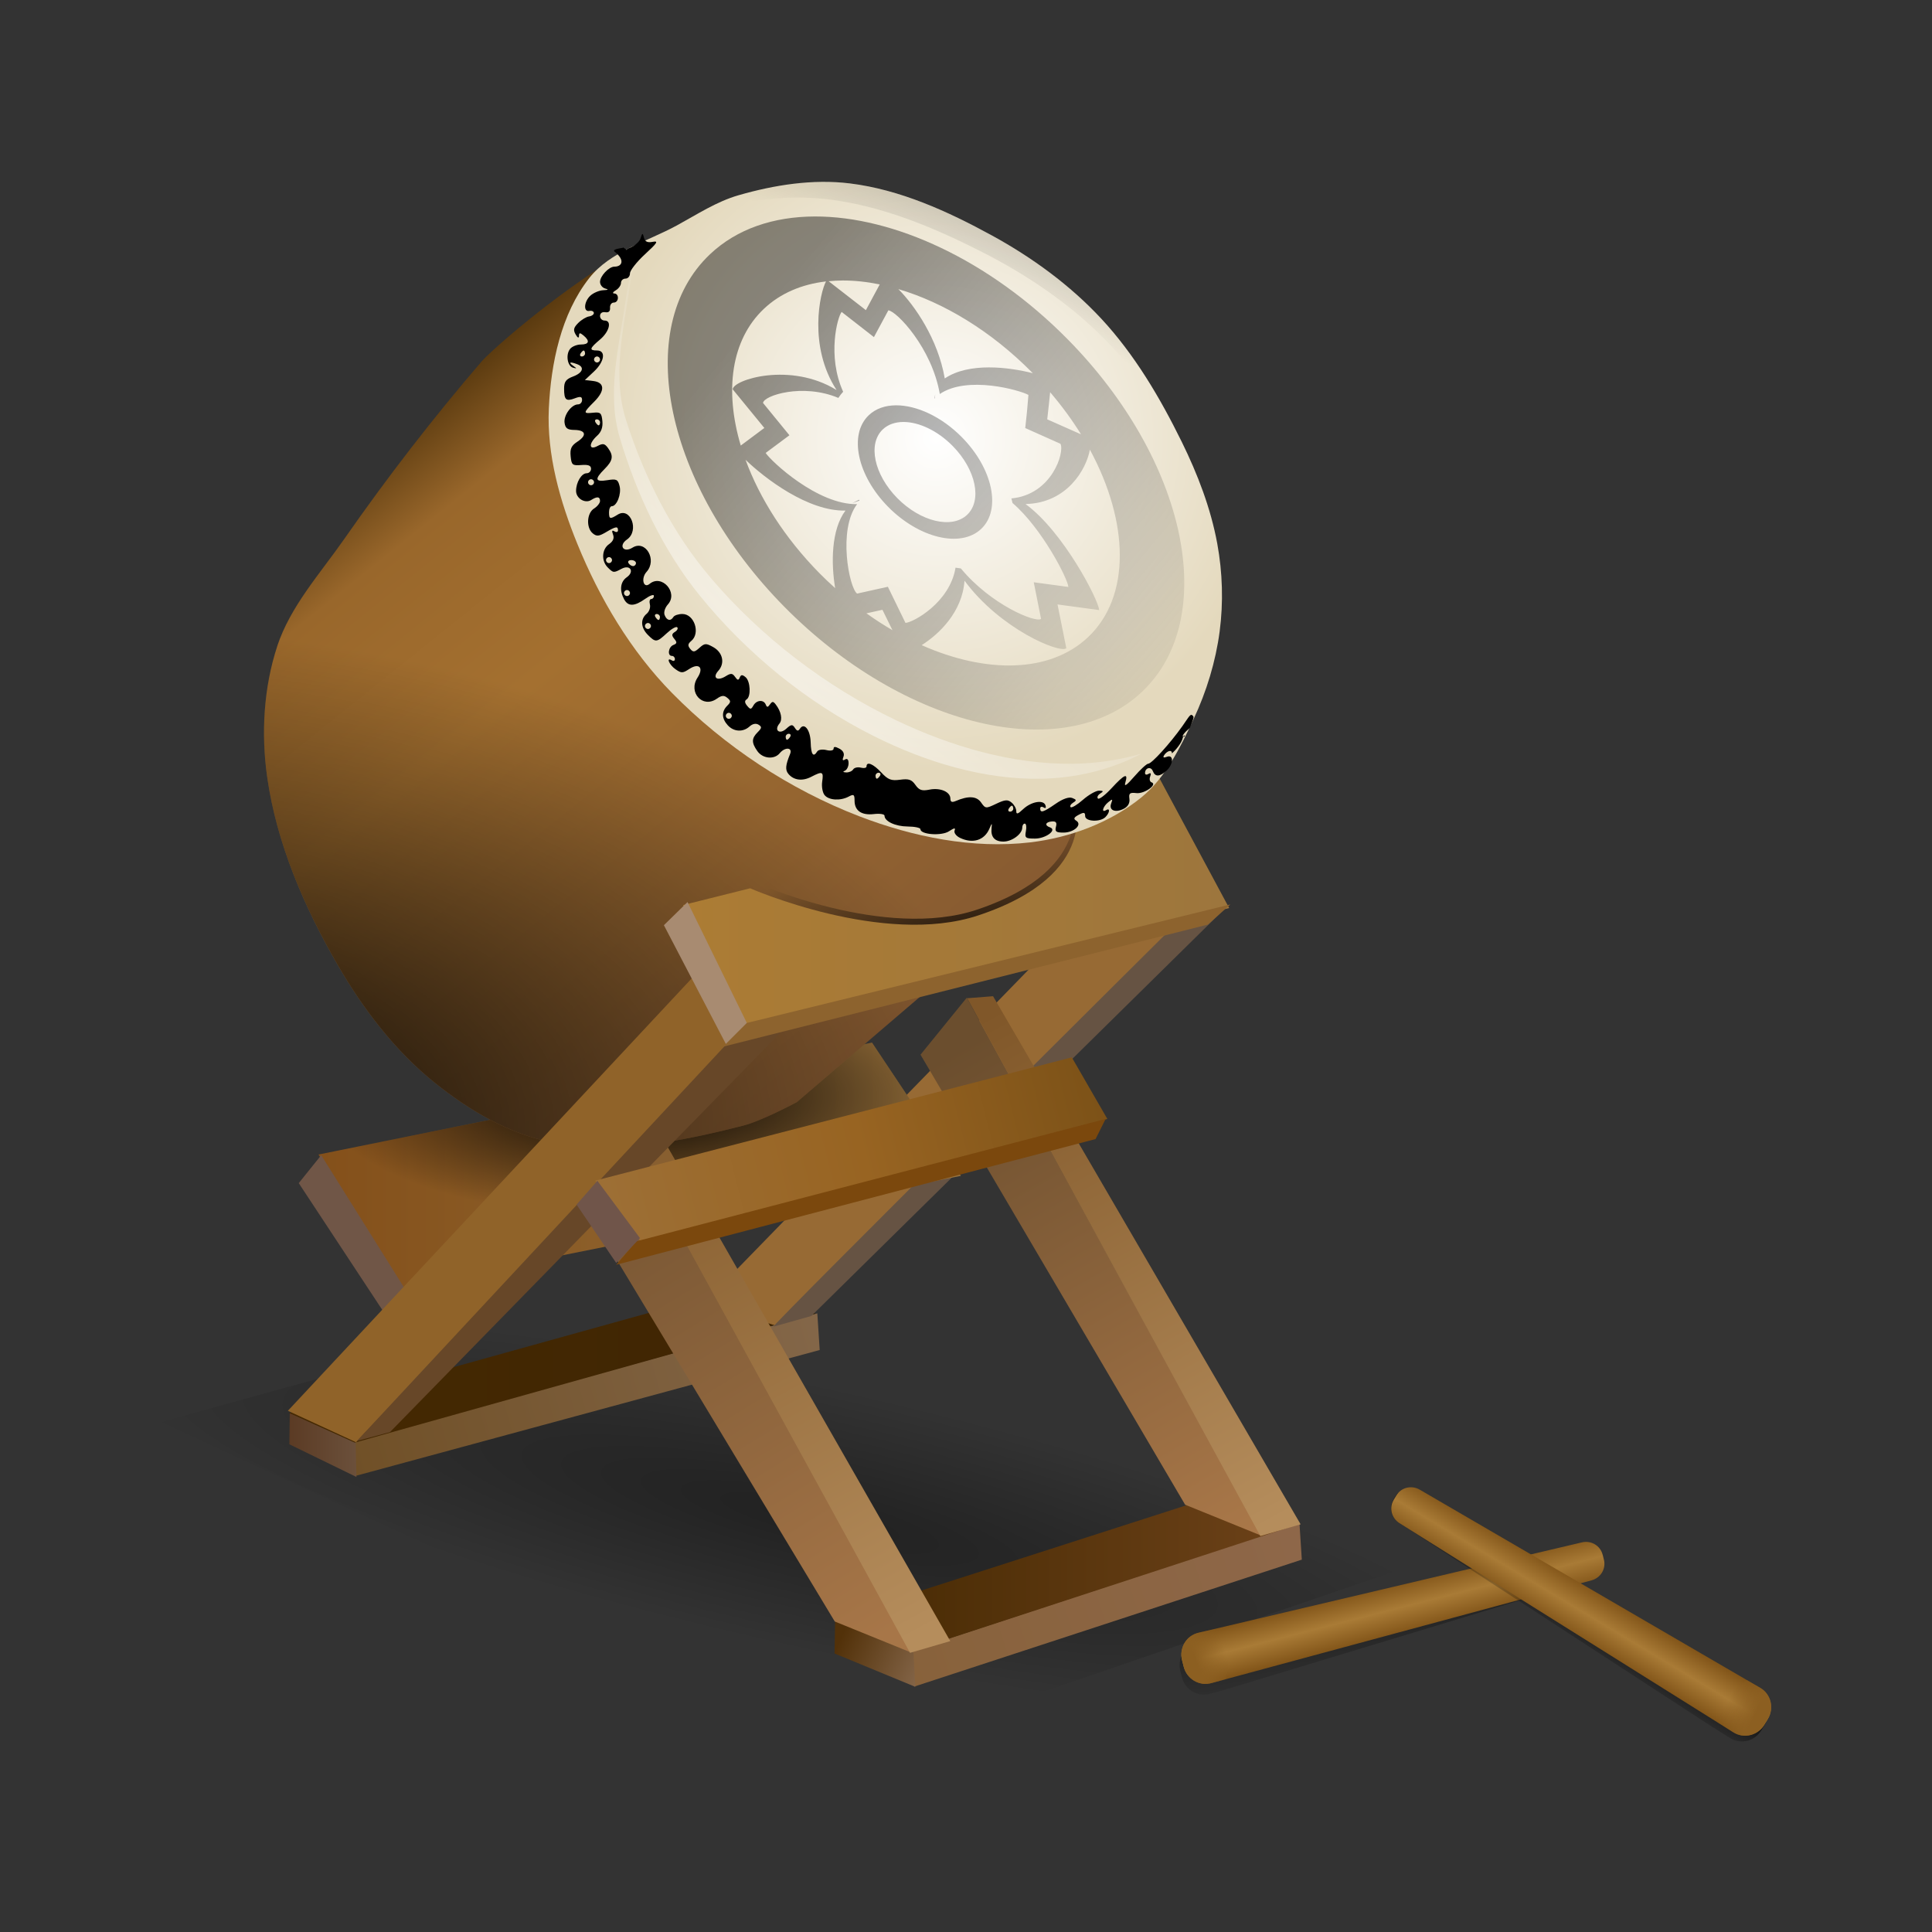<svg:svg xmlns:dc="http://purl.org/dc/elements/1.1/" xmlns:ns2="http://creativecommons.org/ns#" xmlns:rdf="http://www.w3.org/1999/02/22-rdf-syntax-ns#" xmlns:svg="http://www.w3.org/2000/svg" height="645.18" id="svg2" version="1.1" viewBox="-37.933 -26.535 645.18 645.18" width="645.18">
  <svg:rect x="-37.933" y="-26.535" width="645.18" height="645.18" fill="#333333" stroke="none"/>
  <svg:defs id="defs6">
    <svg:linearGradient gradientTransform="translate(-585 11.195)" gradientUnits="userSpaceOnUse" id="linearGradient5475" x1="787.96" x2="951.5" y1="81.048" y2="218.74">
      <svg:stop id="stop5471" offset="0" />
      <svg:stop id="stop5473" offset="1" stop-opacity="0" />
    </svg:linearGradient>
    <svg:linearGradient gradientTransform="matrix(.995 .097 -.097 .995 -553.42 -95.165)" gradientUnits="userSpaceOnUse" id="linearGradient5479" x1="751.64" x2="855.42" y1="305.18" y2="146.07">
      <svg:stop id="stop5098" offset="0" stop-color="#fff" />
      <svg:stop id="stop5100" offset="1" stop-color="#fff" stop-opacity="0" />
    </svg:linearGradient>
    <svg:linearGradient gradientTransform="translate(-585 11.195)" gradientUnits="userSpaceOnUse" id="linearGradient5481" x1="933.13" x2="858.55" y1="-117.38" y2="55.646">
      <svg:stop id="stop5085" offset="0" />
      <svg:stop id="stop5087" offset="1" stop-opacity="0" />
    </svg:linearGradient>
    <svg:radialGradient cx="860.7" cy="97.171" gradientTransform="matrix(1 0 0 .984 -586 24.186)" gradientUnits="userSpaceOnUse" id="radialGradient5483" r="112.44">
      <svg:stop id="stop5055" offset="0" stop-color="#fff" />
      <svg:stop id="stop5057" offset="1" stop-color="#e4d9bd" />
    </svg:radialGradient>
    <svg:linearGradient gradientTransform="translate(-585 11.195)" gradientUnits="userSpaceOnUse" id="linearGradient5485" x1="775.19" x2="957.55" y1="263.5" y2="263.5">
      <svg:stop id="stop5027" offset="0" stop-color="#ac7c34" />
      <svg:stop id="stop5029" offset="1" stop-color="#9d763d" />
    </svg:linearGradient>
    <svg:radialGradient cx="868.14" cy="327.96" gradientTransform="matrix(1.001 -.245 .189 .771 -644.84 265.53)" gradientUnits="userSpaceOnUse" id="radialGradient5487" r="84.698">
      <svg:stop id="stop5171" offset="0" />
      <svg:stop id="stop5173" offset="1" stop-opacity="0" />
    </svg:radialGradient>
    <svg:linearGradient gradientTransform="translate(-585 11.195)" gradientUnits="userSpaceOnUse" id="linearGradient5489" x1="745.88" x2="912.86" y1="346.23" y2="304.23">
      <svg:stop id="stop3930" offset="0" stop-color="#9d6f35" />
      <svg:stop id="stop3936" offset=".5" stop-color="#986422" />
      <svg:stop id="stop3932" offset="1" stop-color="#7b5117" />
    </svg:linearGradient>
    <svg:linearGradient gradientTransform="translate(-585 11.195)" gradientUnits="userSpaceOnUse" id="linearGradient5491" x1="874.55" x2="968.9" y1="302.58" y2="472.58">
      <svg:stop id="stop3108" offset="0" stop-color="#805729" />
      <svg:stop id="stop3110" offset="1" stop-color="#b58d5c" />
    </svg:linearGradient>
    <svg:linearGradient gradientTransform="translate(-584 11.195)" gradientUnits="userSpaceOnUse" id="linearGradient5493" x1="872.96" x2="967.66" y1="308.74" y2="473.74">
      <svg:stop id="stop3116" offset="0" stop-color="#6b4e2e" />
      <svg:stop id="stop3118" offset="1" stop-color="#aa7849" />
    </svg:linearGradient>
    <svg:linearGradient gradientTransform="translate(-585 11.195)" gradientUnits="userSpaceOnUse" id="linearGradient5495" x1="764.55" x2="852.9" y1="346.58" y2="508.58">
      <svg:stop id="stop3124" offset="0" stop-color="#875e2f" />
      <svg:stop id="stop3126" offset="1" stop-color="#b58d5c" />
    </svg:linearGradient>
    <svg:radialGradient cx="578.81" cy="339.36" gradientTransform="matrix(1.998 .038 -.02 1.056 -1159.5 -32.007)" gradientUnits="userSpaceOnUse" id="radialGradient5497" r="157.25">
      <svg:stop id="stop5159" offset="0" />
      <svg:stop id="stop5161" offset="1" stop-opacity="0" />
    </svg:radialGradient>
    <svg:linearGradient gradientTransform="translate(-523 138.19)" gradientUnits="userSpaceOnUse" id="linearGradient5499" x1="614.23" x2="815.74" y1="-40.958" y2="210.04">
      <svg:stop id="stop5005" offset="0" stop-color="#3a2301" />
      <svg:stop id="stop5013" offset=".15" stop-color="#99672b" />
      <svg:stop id="stop5011" offset=".345" stop-color="#a47030" />
      <svg:stop id="stop5007" offset="1" stop-color="#7e5431" />
    </svg:linearGradient>
    <svg:radialGradient cx="760.69" cy="290.9" gradientTransform="matrix(1 0 0 .381 -585 228.7)" gradientUnits="userSpaceOnUse" id="radialGradient5501" r="107.26">
      <svg:stop id="stop5045" offset="0" />
      <svg:stop id="stop5047" offset="1" stop-opacity="0" />
    </svg:radialGradient>
    <svg:linearGradient gradientTransform="translate(-585 11.195)" gradientUnits="userSpaceOnUse" id="linearGradient5503" x1="653.43" x2="867.95" y1="351.3" y2="351.3">
      <svg:stop id="stop5019" offset="0" stop-color="#84501a" />
      <svg:stop id="stop5021" offset="1" stop-color="#96713d" />
    </svg:linearGradient>
    <svg:linearGradient gradientTransform="translate(-584 11.195)" gradientUnits="userSpaceOnUse" id="linearGradient5505" x1="745.96" x2="850.66" y1="332.74" y2="502.74">
      <svg:stop id="stop3132" offset="0" stop-color="#705130" />
      <svg:stop id="stop3134" offset="1" stop-color="#a77648" />
    </svg:linearGradient>
    <svg:linearGradient gradientTransform="translate(-585 11.195)" gradientUnits="userSpaceOnUse" id="linearGradient5507" x1="643.58" x2="819.46" y1="417.99" y2="417.99">
      <svg:stop id="stop3055" offset="0" stop-color="#452902" />
      <svg:stop id="stop3057" offset="1" stop-color="#3f2503" />
    </svg:linearGradient>
    <svg:linearGradient gradientTransform="translate(-585 11.195)" gradientUnits="userSpaceOnUse" id="linearGradient5509" x1="825.61" x2="981.19" y1="486" y2="486">
      <svg:stop id="stop3031" offset="0" stop-color="#452902" />
      <svg:stop id="stop3033" offset="1" stop-color="#6d4219" />
    </svg:linearGradient>
    <svg:linearGradient gradientTransform="translate(-585 11.195)" gradientUnits="userSpaceOnUse" id="linearGradient5511" x1="643.7" x2="666.09" y1="444.72" y2="444.72">
      <svg:stop id="stop3063" offset="0" stop-color="#5b3b24" />
      <svg:stop id="stop3065" offset="1" stop-color="#6b503b" />
    </svg:linearGradient>
    <svg:linearGradient gradientTransform="translate(-585 11.195)" gradientUnits="userSpaceOnUse" id="linearGradient5513" x1="825.76" x2="852.58" y1="514.16" y2="525.6">
      <svg:stop id="stop3039" offset="0" stop-color="#523109" />
      <svg:stop id="stop3041" offset="1" stop-color="#836447" />
    </svg:linearGradient>
    <svg:linearGradient gradientTransform="translate(-585 11.195)" gradientUnits="userSpaceOnUse" id="linearGradient5515" x1="851.28" x2="981.8" y1="526.16" y2="483.16">
      <svg:stop id="stop3023" offset="0" stop-color="#88623b" />
      <svg:stop id="stop3025" offset="1" stop-color="#8e6749" />
    </svg:linearGradient>
    <svg:linearGradient gradientTransform="translate(-585 11.195)" gradientUnits="userSpaceOnUse" id="linearGradient5517" x1="665.28" x2="820.8" y1="456.02" y2="413.02">
      <svg:stop id="stop3047" offset="0" stop-color="#705027" />
      <svg:stop id="stop3049" offset="1" stop-color="#836648" />
    </svg:linearGradient>
    <svg:linearGradient gradientUnits="userSpaceOnUse" id="linearGradient5528" x1="410.88" x2="415.02" y1="506.48" y2="522.71">
      <svg:stop id="stop5524" offset="0" stop-color="#825519" />
      <svg:stop id="stop5530" offset=".5" stop-color="#a97b36" />
      <svg:stop id="stop5526" offset="1" stop-color="#825519" />
    </svg:linearGradient>
    <svg:linearGradient gradientUnits="userSpaceOnUse" id="linearGradient5543" x1="361.33" x2="371.17" y1="528.01" y2="524.65">
      <svg:stop id="stop5539" offset="0" stop-color="#8c5f21" />
      <svg:stop id="stop5541" offset="1" stop-color="#8c5f21" stop-opacity="0" />
    </svg:linearGradient>
    <svg:linearGradient gradientTransform="translate(-.583 3.581)" gradientUnits="userSpaceOnUse" id="linearGradient5578" x1="362.12" x2="374.37" y1="468.54" y2="541.37">
      <svg:stop id="stop5567" offset="0" />
      <svg:stop id="stop5569" offset="1" stop-opacity="0" />
    </svg:linearGradient>
    <svg:linearGradient gradientTransform="translate(-1,2)" gradientUnits="userSpaceOnUse" id="linearGradient5603" x1="494.66" x2="483.07" y1="501.24" y2="519.3">
      <svg:stop id="stop5599" offset="0" />
      <svg:stop id="stop5601" offset="1" stop-opacity="0" />
    </svg:linearGradient>
    <svg:radialGradient cx="232.6" cy="480.18" gradientTransform="matrix(1.085 .24 -.044 .199 1.256 328.78)" gradientUnits="userSpaceOnUse" id="radialGradient5613" r="217.27">
      <svg:stop id="stop5609" offset="0" />
      <svg:stop id="stop5611" offset="1" stop-opacity="0" />
    </svg:radialGradient>
  </svg:defs>
  <svg:path d="m15.832 448.35 166.23-45.92 267.31 88.41-195.98 67.08z" fill="url(#radialGradient5613)" id="path5605" opacity=".348" />
  <svg:path d="m80.277 454.79 154.73-42.746 0.792 12.249-155.2 42.091z" fill="url(#linearGradient5517)" id="path2987" />
  <svg:path d="m266.28 524.79 129.73-42.746 0.792 12.249-129.36 42.371z" fill="url(#linearGradient5515)" id="path2989" />
  <svg:path d="m267.72 536.77-26.962-11.13 0.208-11.689 26.101 10.501z" fill="url(#linearGradient5513)" id="path2991" />
  <svg:path d="m58.841 445.14-0.14 10.635 22.389 10.915-0.28-11.594z" fill="url(#linearGradient5511)" id="path2993" />
  <svg:path d="m240.62 513.99 134.34-43.219 21.236 11.546-129.26 42.308z" fill="url(#linearGradient5509)" id="path2995" />
  <svg:path d="m58.582 445.3 21.949 9.915 153.93-43.1-24.308-8.956z" fill="url(#linearGradient5507)" id="path2997" />
  <svg:path d="m197.2 408.59 23.748 7.499 138.53-138.53-30.872-3.958z" fill="#976a34" id="path3138" />
  <svg:path d="m220.35 416.49 12.665-3.562 136.84-134.82-13.434 2.239s-136.69 135.72-136.07 136.15z" fill="#665343" id="path3144" />
  <svg:path d="m240.83 514.95 25.331 10.291-92.241-168.61-19.457 15.04z" fill="url(#linearGradient5505)" id="path3088" />
  <svg:path d="m68.43 359.01 27.86 44.329 186.66-37.204-29.668-44.495z" fill="url(#linearGradient5503)" id="path5015" />
  <svg:path d="m68.43 359.01 27.86 44.329 186.66-37.204-29.668-44.495z" fill="url(#radialGradient5501)" id="path5033" />
  <svg:path d="m54.646 189.28c-4.559 13.866-5.41 29.208-3.358 43.659 3.136 22.096 12.345 43.365 23.509 62.69 8.515 14.74 19.186 28.769 32.465 39.42 11.428 9.166 24.799 17.125 39.181 19.911 20.962 4.061 43.122-0.316 63.81-5.597 6.314-1.612 17.912-7.836 17.912-7.836l108.59-92.916 27.987-49.257s-15.062 18.494-25.748 22.389c-21.038 7.669-46.004 6.197-67.168-1.119-25.675-8.876-47.007-28.841-64.929-49.257-11.909-13.565-23.028-29.38-26.867-47.018-5.268-24.203 17.143-67.081 6.717-74.004-23.285 7.659-58.384 37.772-63.81 43.779-16.3 18.98-31.621 38.82-45.915 59.34-8.049 11.55-17.99 22.45-22.389 35.82z" fill="url(#linearGradient5499)" id="path5001" />
  <svg:path d="m54.646 189.28c-4.559 13.866-5.41 29.208-3.358 43.659 3.136 22.096 12.345 43.365 23.509 62.69 8.515 14.74 19.186 28.769 32.465 39.42 11.428 9.166 24.799 17.125 39.181 19.911 20.962 4.061 43.122-0.316 63.81-5.597 6.314-1.612 17.912-7.836 17.912-7.836l108.59-92.916 27.987-49.257s-15.062 18.494-25.748 22.389c-21.038 7.669-46.004 6.197-67.168-1.119-25.675-8.876-47.007-28.841-64.929-49.257-11.909-13.565-23.028-29.38-26.867-47.018-5.268-24.203 17.143-67.081 6.717-74.004-23.285 7.659-58.384 37.772-63.81 43.779-16.3 18.98-31.621 38.82-45.915 59.34-8.049 11.55-17.99 22.45-22.389 35.82z" fill="url(#radialGradient5497)" id="path5155" />
  <svg:path d="m69.333 359.23-7.499 9.333 29.373 44.579 7.916-6.333z" fill="#705647" id="path5477" />
  <svg:path d="m58.203 444.59 22.747 10.5 125.53-132.52-12.87-22.96z" fill="#906329" id="path3140" />
  <svg:path d="m265.97 525.42 13.434-3.918-95.715-167.36-10.635 1.679z" fill="url(#linearGradient5495)" id="path3090" />
  <svg:path d="m81.257 454.67 11.04-2.958 133.82-136.94-18.998 4.75z" fill="#674728" id="path3142" />
  <svg:path d="m357.83 475.95 25.331 10.291-98.241-179.61-15.457 19.04z" fill="url(#linearGradient5493)" id="path3092" />
  <svg:path d="m382.97 486.42 13.434-3.918-102.71-176.36-8.635 0.679z" fill="url(#linearGradient5491)" id="path3094" />
  <svg:path d="m160.88 367.72 159.11-41.162 11.874 20.581-155.69 41.162z" fill="url(#linearGradient5489)" id="path3156" />
  <svg:path d="m331.28 347.13-3.358 6.717-160.08 41.98 6.717-7.836z" fill="#7b480d" id="path3926" />
  <svg:path d="m167.84 395.21 7.956-8.277-14.232-19.15-6.956 7.956z" fill="#70554a" id="path3938" />
  <svg:path d="m201.15 282.7 11.925 31.54 157.47-39.54-22.882-43.54-27.847 7.314s9.699 24.808-31.292 38.704c-30.962 10.495-74.472-9.075-74.472-9.075z" fill="url(#radialGradient5487)" id="path5126" />
  <svg:path d="m190.19 275.7 21.389 40.54 160.96-39.54-23.389-43.54-28.465 7.314s9.914 24.808-31.987 38.704c-31.648 10.495-76.124-9.075-76.124-9.075z" fill="url(#linearGradient5485)" id="path3940" />
  <svg:path d="m183.77 282.43 20.956 40.162 7.124-6.729-20.185-41.162z" fill="#a88b71" id="path4997" />
  <svg:path d="m211.45 315.08 161.48-39.579-7.52 6.729-161.88 40.767z" fill="#8d632e" id="path4999" />
  <svg:path d="m158.8 66.377c7.026-8.97 19.282-12.175 29.289-17.623 6.709-3.653 13.241-7.965 20.581-10.082 11.983-3.455 24.827-5.485 37.204-3.958 16.736 2.064 32.704 9.317 47.495 17.415 13.378 7.324 26.02 16.543 36.413 27.705 11.171 11.998 19.675 26.454 26.914 41.162 5.306 10.782 9.707 22.219 11.874 34.038 1.761 9.606 2.067 19.606 0.792 29.289-1.33 10.098-4.383 20.067-8.707 29.289-4.443 9.475-9.3 19.514-17.415 26.122-10.372 8.447-23.918 13.488-37.204 15.04-19.089 2.23-39.054-1.814-56.994-8.707-23.295-8.951-45.035-23.372-62.535-41.162-13.809-14.037-24.239-31.632-31.663-49.87-5.795-14.235-10.208-29.767-9.499-45.12 0.701-15.174 4.09-31.579 13.457-43.537z" fill="url(#radialGradient5483)" id="path5051" />
  <svg:path d="m236.53 34.195c-9.396 0.089-18.888 1.877-27.875 4.469-4.543 1.31-8.749 3.466-12.906 5.781 0.497-0.152 0.996-0.302 1.5-0.438 13.164-3.53 27.277-5.591 40.875-4.031 18.385 2.109 35.908 9.509 52.156 17.781 14.696 7.482 28.614 16.911 40.031 28.312 12.272 12.256 21.61 27.007 29.562 42.031 0.257 0.486 0.497 0.98 0.75 1.469-1.239-2.901-2.552-5.747-3.938-8.562-7.239-14.709-15.735-29.19-26.906-41.188-10.393-11.162-23.029-20.363-36.406-27.688-14.791-8.098-30.764-15.342-47.5-17.406-3.094-0.382-6.212-0.561-9.344-0.531z" fill="url(#linearGradient5481)" id="path5078" />
  <svg:path d="m174.78 56.852c-1.783 5.671-3.019 11.52-3.843 17.24-2.191 15.213-6.295 30.782-1.904 45.512 5.624 18.87 14.296 37.397 26.681 52.704 15.697 19.401 35.936 35.851 58.255 47.015 17.188 8.597 36.674 14.566 55.889 14.194 11.421-0.221 23.281-2.992 33.438-8.397-7.419 2.158-15.209 3.298-22.842 3.399-20.285 0.268-40.898-5.81-59.092-14.506-23.625-11.291-45.092-27.86-61.769-47.356-13.159-15.383-22.413-33.966-28.454-52.877-4.715-14.761-0.856-30.354 1.375-45.563 0.551-3.758 1.302-7.582 2.267-11.365z" fill="url(#linearGradient5479)" id="path5091" />
  <svg:path d="m176.6 51.603c-0.155 0.028-0.314 0.515-0.625 1.469-0.369 1.131-2.012 2.567-3.656 3.188-2.516 0.95 0.646 1.496-2.24-0.207 1.8 0.177-4.191 0.332-2.729 1.488 3.466 2.74 2.539 4.969-0.094 4.969-1.85 0-4.812 3.147-4.812 5.094 0 0.974 0.787 1.967 1.75 2.219 1.225 0.32 1.008 0.481-0.688 0.562-1.331 0.064-3.244 0.871-4.25 1.781-2.186 1.979-2.442 5.548-0.375 5.125 0.789-0.162 1.449 0.141 1.5 0.656 0.051 0.516-0.667 1.052-1.594 1.188-0.926 0.136-2.55 1.112-3.625 2.188-1.544 1.544-1.729 2.343-0.875 3.812 0.693 1.193 1.106 1.38 1.125 0.5 0.024-1.106 0.322-1.129 1.531-0.125 2.185 1.814 1.841 3-0.875 3-1.308 0-2.934 0.643-3.594 1.438-1.559 1.879-0.954 5.794 0.969 6.312 1.333 0.36 1.333 0.287 0-0.656-1.671-1.181-1.01-1.427 1.406-0.5 2.505 0.961 1.86 2.861-1.406 4.094-2.39 0.902-3 1.736-3 4.062-0 3.748 0.648 4.339 3.594 3.219 1.858-0.706 2.406-0.581 2.406 0.562-0 0.811-0.604 1.469-1.344 1.469-2.186 0-4.856 3.64-4.5 6.156 0.259 1.826 0.957 2.345 3.25 2.375 3.835 0.05 4.309 1.779 1.062 3.906-2.05 1.343-2.525 2.357-2.281 4.875 0.284 2.93 0.577 3.171 3.563 2.938 2.338-0.183 3.25 0.168 3.25 1.25-0 0.827-0.663 1.5-1.469 1.5-1.724 0-3.531 3.029-3.531 5.906-0 2.496 3.011 4.309 5.031 3.031 2.003-1.268 2.969-1.169 2.969 0.312 0 0.693-0.9 1.844-2 2.531-2.427 1.516-2.687 6.414-0.438 8.281 1.297 1.076 2.055 1.014 4.406-0.375 3.31-1.955 4.031-2.073 4.031-0.625-0 0.582-0.544 0.741-1.188 0.344-0.805-0.497-0.945-0.179-0.469 1.062 0.469 1.223 0.027 2.258-1.344 3.219-2.413 1.69-2.624 5.563-0.438 7.75 1.871 1.871 1.984 1.882 4.625 0.469 2.903-1.554 4.417 0.954 1.719 2.844-2.136 1.496-2.462 4.347-0.875 7.312 1.332 2.489 3.436 2.458 7.062-0.125 1.597-1.137 2.906-1.587 2.906-1 0 0.587-0.408 1.062-0.906 1.062s-0.699 0.812-0.438 1.812c0.262 1.001-0.23 2.409-1.094 3.125-2.145 1.78-1.963 4.662 0.438 7.062 2.562 2.562 2.942 2.532 6.312-0.594 1.543-1.431 3.108-2.329 3.469-1.969 0.36 0.361 0.024 1.053-0.75 1.531-1.113 0.688-1.177 1.189-0.219 2.344 0.966 1.164 0.904 1.564-0.312 2.031-1.684 0.646-2.091 3.656-0.5 3.656 0.55 0 1 0.48 1 1.062 0 0.582-0.45 0.777-1 0.438-2.029-1.254-0.937 1.449 1.187 2.938 1.985 1.39 2.422 1.36 4.594-0.062 3.294-2.159 4.957-0.446 2.781 2.875-3.227 4.925 1.698 10.36 6.406 7.062 1.644-1.151 2.417-1.238 3.531-0.312 1.237 1.027 1.243 1.382-0.031 2.656-1.929 1.929-1.86 4.238 0.188 6.5 1.99 2.199 5.092 2.388 7.281 0.406 1.007-0.911 2.127-1.134 3-0.594 1.16 0.717 1.107 1.112-0.281 2.5-2.068 2.068-2.111 3.477-0.125 6.312 1.787 2.551 5.643 2.919 7.469 0.719 1.787-2.154 4.381-1.966 3.469 0.25-1.55 3.765-1.669 5.324-0.562 6.656 1.777 2.141 4.681 2.496 7.625 0.969 3.769-1.956 4.155-1.777 3.656 1.625-0.243 1.655 0.132 3.68 0.813 4.5 1.435 1.729 5.277 1.959 8.062 0.469 1.664-0.891 1.938-0.701 1.938 1.375 0 3.344 2.319 4.953 6.469 4.469 1.933-0.226 3.531 0.015 3.531 0.531 0 1.903 3.618 3.594 7.75 3.625 2.337 0.018 4.25 0.417 4.25 0.906 0 1.802 7.046 2.316 9.531 0.688 1.774-1.162 2.255-1.24 1.875-0.25-0.284 0.741 0.507 1.824 1.781 2.438 4.266 2.055 8.171 0.849 9.844-3.062 0.843-1.971 0.913-1.992 0.719-0.188-0.321 2.967 1.034 4.5 3.969 4.5 2.861 0 6.281-2.532 6.281-4.656 0-0.74 0.37-1.344 0.844-1.344 0.473 0 0.638 1.125 0.375 2.5-0.436 2.281-0.157 2.5 3.031 2.5 3.633 0 7.509-2.906 5-3.75-1.882-0.633-1.514-1.808 0.625-1.969 1.399-0.105 1.749 0.351 1.375 1.781-0.416 1.589 0.034 1.938 2.5 1.938 3.542 0 6.405-2.656 4.281-3.969-1.01-0.624-0.82-1.095 0.812-1.969 1.749-0.936 2.156-0.851 2.156 0.406 0 1.87 4.999 2.126 6.781 0.344 1.451-1.451 1.619-3.178 0.219-2.312-1.686 1.042-1.108-1.165 0.687-2.625 1.481-1.205 1.589-1.163 1 0.406-0.865 2.307 1.454 3.232 4.281 1.719 1.377-0.737 2.008-1.899 1.812-3.312-0.253-1.83 0.148-2.13 2.344-1.875 2.653 0.308 7.162-2.894 5.062-3.594-0.593-0.198-0.806-1.058-0.469-1.938 0.408-1.062 0.215-1.355-0.562-0.875-0.643 0.398-1.156 0.269-1.156-0.281 0-1.774 1.975-2.301 2.594-0.688 0.772 2.013 2.271 1.98 4.562-0.094 2.369-2.144 2.481-5.548 0.156-4.656-1.075 0.412-1.41 0.246-0.969-0.469 0.88-1.425 2.656-2.143 2.656-0.656 1.32-1.187 3.188-3.439 3.562-5.062 0.439-1.747 1.229-0.512 0.281-0.531-0.747-0.015 0.231-1.341 2.156-2.969 1.079-2.914 1.438-3.454 1.031-3.938-0.862-1.026-1.201 0.071-3.594 3.438-4.136 5.818-10.219 12.5-11.375 12.5-0.508 0-2.595 1.913-4.625 4.25-2.643 3.044-3.487 3.611-3 2 0.999-3.301-0.268-2.779-4.594 1.906-2.116 2.292-4.166 3.865-4.562 3.469-0.397-0.397-0.059-1.145 0.75-1.656 1.213-0.767 1.135-0.956-0.406-0.969-1.028-0.008-3.457 1.379-5.375 3.062-1.918 1.684-3.755 2.776-4.094 2.438-0.339-0.339 0.05-1.01 0.844-1.5 1.213-0.75 1.158-0.998-0.313-1.562-1.107-0.425-3.141 0.281-5.531 1.938-4.122 2.857-5.156 3.177-5.156 1.562 0-0.582 0.504-0.728 1.125-0.344 0.69 0.426 0.924 0.129 0.625-0.719-0.691-1.958-4.749-1.243-7.469 1.312-1.81 1.701-2.281 1.822-2.281 0.594 0-0.854-0.711-2.106-1.563-2.812-1.273-1.057-2.183-0.997-5.125 0.406-3.482 1.661-3.604 1.645-5.062-0.438-1.502-2.145-4.249-2.287-8.5-0.469-1.242 0.531-1.75 0.303-1.75-0.812 0-2.281-3.376-3.725-7-3-2.528 0.506-3.445 0.18-4.688-1.594-1.242-1.774-2.218-2.106-5.094-1.719-2.993 0.403-4.034 0.002-6.312-2.438-2.681-2.87-4.906-3.776-4.906-2 0 0.498-0.868 0.678-1.906 0.406-1.038-0.271-2.193-0.004-2.562 0.594-0.369 0.598-1.413 1.043-2.344 1-1.041-0.049-1.207-0.252-0.437-0.562 0.687-0.277 1.25-1.413 1.25-2.5 0-1.254-0.445-1.709-1.188-1.25-0.784 0.485-0.956 0.199-0.531-0.906 0.408-1.063-0.078-2.042-1.344-2.719-1.373-0.735-1.937-0.738-1.937 0 0 0.612-1.018 0.817-2.406 0.469-1.315-0.33-2.695-0.126-3.062 0.469-1.303 2.109-2.081 1.028-2.188-3.031-0.11-4.194-2.157-6.777-3.594-4.562-0.582 0.897-0.984 0.813-1.688-0.281-0.807-1.256-1.219-1.215-2.906 0.312-2.214 2.004-4.132 0.518-2.25-1.75 1.116-1.344 0.594-4.03-1.25-6.406-0.825-1.063-1.157-1.063-1.906 0-0.722 1.024-1.006 1.05-1.406 0.062-0.707-1.741-3.076-1.562-4.125 0.312-0.768 1.372-1.02 1.388-2.094 0.094-0.83-1-0.899-1.685-0.188-2.125 1.528-0.944 1.294-6.079-0.344-7.438-1.077-0.894-1.537-0.867-1.938 0.125-0.406 1.006-0.749 0.949-1.562-0.219-0.872-1.251-1.398-1.289-3.125-0.219-2.847 1.765-4.562 0.501-2.469-1.812 2.277-2.517 1.514-6.116-1.688-7.906-2.429-1.359-2.881-1.328-4.625 0.25-1.629 1.474-2.085 1.522-3.062 0.344-0.89-1.073-0.821-1.69 0.344-2.656 3.129-2.597 1.014-9-2.969-9-1.323 0-2.66 0.45-3 1-0.923 1.493-2.226 1.198-2.938-0.656-0.356-0.929 0.13-2.466 1.094-3.531 3.564-3.939-2.028-10.249-6.094-6.875-2.064 1.714-2.984-1.842-1.031-4 3.632-4.013-0.314-10.825-4.688-8.094-3.018 1.885-4.773-0.704-1.844-2.719 4.211-2.897 1.198-10.993-3.094-8.312-2.581 1.612-2.906 1.513-2.906-0.812 0-1.1 0.407-2 0.937-2 1.671 0 3.255-4.083 2.594-6.719-0.564-2.249-1.027-2.466-4.094-1.969-4.092 0.664-4.333-0.323-0.937-3.719 2.825-2.825 3.074-4.409 1.156-7.031-1.101-1.506-1.701-1.619-3.5-0.656-2.917 1.561-3.005-0.831-0.125-3.438 1.395-1.263 1.953-2.828 1.75-4.906-0.262-2.673-0.622-3.034-3.031-2.781-3.467 0.363-3.452 0.077 0.312-3.688 3.678-3.677 3.52-6.457-0.375-6.906l-2.75-0.312 3.031-2.844c3.533-3.3 4.079-7.031 1.031-7.031-2.712 0-2.524-0.691 1-3.656 3.164-2.663 4.035-6.344 1.5-6.344-0.825 0-1.5-0.682-1.5-1.531 0-0.916 0.712-1.424 1.75-1.25 1.149 0.193 1.685-0.32 1.594-1.469-0.076-0.963 0.486-1.75 1.25-1.75 1.726 0 1.88-2.989 0.156-3.031-0.694-0.017-0.471-0.497 0.5-1.062 0.962-0.561 1.75-1.671 1.75-2.469 0-0.798 0.675-1.438 1.5-1.438 0.825 0 1.5-0.789 1.5-1.75-0-0.961 2.237-3.835 5-6.375 4.158-3.823 4.606-4.541 2.594-4.156-1.765 0.337-2.553-0.033-2.906-1.375-0.226-0.857-0.376-1.278-0.531-1.25zm-19.625 38.906c0.242 0 0.469 0.45 0.469 1-0 0.55-0.48 1-1.063 1-0.582 0-0.777-0.45-0.437-1 0.34-0.55 0.789-1 1.031-1zm4.469 2c0.55 0 1 0.45 1 1s-0.45 1-1 1c-0.55 0-1-0.45-1-1s0.45-1 1-1zm-0.063 21c0.583 0 1.063 0.45 1.063 1-0 0.55-0.226 1-0.469 1-0.243 0-0.691-0.45-1.031-1-0.34-0.55-0.145-1 0.437-1zm-1.937 20c0.55 0 1 0.45 1 1s-0.45 1-1 1c-0.55 0-1-0.45-1-1s0.45-1 1-1zm6 26c0.55 0 1 0.45 1 1s-0.45 1-1 1c-0.55 0-1-0.45-1-1s0.45-1 1-1zm7.437 1c0.858 0 1.563 0.45 1.563 1-0 0.55-0.451 1-0.969 1-0.518 0-1.191-0.45-1.531-1-0.34-0.55 0.08-1 0.937-1zm-1.437 10c0.55 0 1 0.45 1 1s-0.45 1-1 1c-0.55 0-1-0.45-1-1s0.45-1 1-1zm9.937 8c0.583 0 1.063 0.45 1.063 1-0 0.55-0.226 1-0.469 1-0.243 0-0.691-0.45-1.031-1-0.34-0.55-0.145-1 0.437-1zm-2.937 3c0.55 0 1 0.45 1 1s-0.45 1-1 1c-0.55 0-1-0.45-1-1s0.45-1 1-1zm27 30c0.55 0 1 0.45 1 1s-0.45 1-1 1c-0.55 0-1-0.45-1-1s0.45-1 1-1zm20.031 7c0.582 0 0.809 0.45 0.469 1-0.34 0.55-0.82 1-1.063 1-0.242 0-0.437-0.45-0.437-1-0-0.55 0.449-1 1.031-1zm30 13c0.582 0 0.809 0.45 0.469 1-0.34 0.55-0.82 1-1.063 1-0.242 0-0.437-0.45-0.437-1-0-0.55 0.449-1 1.031-1zm44.5 11c0.242 0 0.469 0.45 0.469 1-0 0.55-0.48 1-1.063 1-0.582 0-0.777-0.45-0.437-1 0.34-0.55 0.789-1 1.031-1z" id="path5128" />
  <svg:path d="m234.16 45.757c-13.776 0.042-25.99 4.112-34.969 12.594-26.121 24.674-15.012 77.394 24.812 117.75 39.825 40.356 93.285 53.08 119.41 28.406 26.121-24.674 15.012-77.394-24.812-117.75-26.135-26.484-58.138-41.08-84.438-41zm9.25 21.375c3.994-0.012 8.164 0.439 12.438 1.312-1.581 2.929-2.309 4.295-4.625 8.594-6.205-4.832-6.746-5.225-12.438-9.656 1.514-0.146 3.052-0.245 4.625-0.25zm-5.5 0.312c-2.012 3.647-6.04 21.596 3.531 36.281l-0.094-0.062c-15.303-9.382-34.384-3.456-34.594-0.188l10.562 12.906-7.875 5.875c-5.459-18.272-3.277-35.269 7.719-45.656 5.518-5.212 12.665-8.222 20.75-9.156zm24.156 2.562c15.077 4.452 30.981 13.985 44.719 27.906 0.062 0.063 0.125 0.124 0.188 0.188-7.999-2.05-21.367-3.713-29.406 1.75-2.256-13.117-10.003-24.316-15.5-29.844zm-3.344 7.094c2.756 0.246 14.541 12.546 17.188 27.938 9.185-6.242 26.686-1.306 29.594 0.312-0.462 5.523-0.442 5.51-1.062 11.062l11.75 5.25c1.477 2.779-2.832 17.003-16.375 18.25 0.136 0.52 0.265 1.019 0.375 1.531 9.797 8.364 18.502 25.359 18.656 28.031-5.788-0.778-5.774-0.785-11.562-1.562 1.228 6.091 1.209 6.128 2.438 12.219-1.72 1.455-16.775-4.704-26.781-16.844-0.574-0.064-1.194-0.146-1.781-0.25-1.893 11.66-14.192 18.337-16.719 18.438-2.957-6.033-2.918-6.029-5.875-12.062-5.125 1.143-5.156 1.139-10.281 2.281-2.648-1.929-6.467-21.316 0-29.875-13.145 0.277-28.731-14.323-30.531-17.094 3.961-2.951 3.977-2.955 7.938-5.906-4.396-5.385-4.417-5.396-8.812-10.781 0.158-2.467 13.224-6.713 25.156-1.688 0.459-0.727 1-1.437 1.594-2.062-5.42-11.989-1.881-25.021-0.5-26.656 5.405 4.209 5.377 4.197 10.781 8.406 2.409-4.47 2.404-4.467 4.812-8.938zm54.031 27.344c3.903 4.574 7.361 9.28 10.312 14.062-3.805-1.692-5.655-2.493-11.281-5 0.507-4.536 0.734-6.51 0.969-9.062zm-38.344 0.688-0.344 1.312c0.046 0.029 0.079 0.096 0.125 0.125l0.219-1.438zm-13.094 3.688c-3.584 0.011-6.758 1.075-9.094 3.281-6.795 6.419-3.923 20.127 6.438 30.625s24.267 13.794 31.062 7.375c6.795-6.419 3.923-20.127-6.438-30.625-6.799-6.89-15.127-10.677-21.969-10.656zm2.406 5.562c5.135-0.016 11.366 2.829 16.469 8 7.775 7.879 9.944 18.183 4.844 23-5.1 4.817-15.537 2.317-23.312-5.562-7.775-7.879-9.943-18.151-4.844-22.969 1.753-1.656 4.154-2.461 6.844-2.469zm62.312 9.25c13.101 24.217 13.73 49.065-0.625 62.625-12.697 11.994-34.003 12.218-55.562 2.656 5.838-3.687 13.587-11.09 14.312-21.531 11.899 16.135 31.827 24.4 34 22.562l-2.938-14.625 13.906 1.875c-0.196-3.403-11.986-26.216-24.594-35.406 13.924-0.305 20.324-11.675 21.5-18.156zm-115 3.375c6.431 6.188 20.808 17.233 33.375 16.969-4.792 6.343-4.834 17.645-3.438 25.906-1.754-1.582-3.494-3.221-5.188-4.938-11.679-11.835-20.033-25.083-24.75-37.938zm37.875 13.344-2.25 1.156 2.438-0.875c-0.066-0.09-0.122-0.191-0.188-0.281zm7.844 36.75c1.671 3.409 2.501 5.099 3.344 6.812-2.927-1.702-5.819-3.575-8.688-5.625 1.356-0.305 2.668-0.591 5.344-1.188z" fill="url(#linearGradient5475)" fill-opacity=".432" id="path5217" />
  <svg:path d="m491.69 491.97c-0.261 0.01-0.531 0.045-0.795 0.107l-122.21 28.58-6.969 1.625c-0.765 0.18-1.488 0.491-2.125 0.875-0.527 0.316-1.014 0.697-1.438 1.125-0.083 0.084-0.172 0.162-0.25 0.25-0.005 0.006 0.005 0.026 0 0.031-0.155 0.175-0.299 0.342-0.438 0.531-0.584 0.787-1.008 1.663-1.25 2.625-0.119 0.474-0.194 0.972-0.219 1.469-0.013 0.248-0.012 0.498 0 0.75 0.024 0.504 0.09 1.024 0.219 1.531l0.562 2.156v0.031c0.014 0.056 0.047 0.101 0.062 0.156 0.123 0.438 0.278 0.884 0.469 1.281 0.176 0.367 0.366 0.703 0.594 1.031 0.055 0.079 0.13 0.142 0.188 0.219 0.153 0.205 0.297 0.407 0.469 0.594 0.166 0.181 0.319 0.337 0.5 0.5 0.006 0.005 0.026-0.005 0.031 0 0.176 0.157 0.342 0.329 0.531 0.469 0.201 0.15 0.41 0.278 0.625 0.406 0.208 0.125 0.406 0.24 0.625 0.344 1.092 0.523 2.31 0.753 3.562 0.688 0.502-0.028 1.026-0.082 1.531-0.219l4.781-1.281 122.36-37.062c2.096-0.567 3.37-2.645 2.837-4.75l-0.279-1.118c-0.466-1.842-2.148-3.014-3.976-2.945z" fill="url(#linearGradient5578)" id="path5561" />
  <svg:g id="g5545">
    <svg:path d="m497.27 492.66 0.412 1.631c0.774 3.061-1.08 6.098-4.128 6.922l-127.01 34.322c-4.045 1.093-8.159-1.416-9.186-5.478l-0.547-2.164c-1.027-4.062 1.4-8.225 5.478-9.186l128.05-30.175c3.073-0.724 6.148 1.067 6.922 4.128z" fill="url(#linearGradient5528)" id="rect5519" />
    <svg:path d="m369.28 517.06l-7 1.66c-4.08 0.96-6.49 5.09-5.47 9.16l0.57 2.18c1.02 4.06 5.14 6.56 9.18 5.47l4.78-1.28c0.55-1.91 0.88-4.04 0.88-6.28 0-4.29-1.13-8.16-2.94-10.91z" fill="url(#linearGradient5543)" id="path5532" />
  </svg:g>
  <svg:path d="m431.84 472.06c-1.824 0.089-2.542-0.939-3.562 0.75l-0.875 1.438c-1.632 2.703-0.738 6.137 1.938 7.812l104.41 68.031 6.094 3.812c0.222 0.139 0.426 0.263 0.656 0.375 0.696 0.344 1.422 0.546 2.156 0.656 0.474 0.071 0.965 0.084 1.438 0.062 0.727-0.037 1.47-0.162 2.156-0.406 1.147-0.407 2.176-1.094 3.031-2.031 0.166-0.18 0.35-0.364 0.5-0.562 0.005-0.007-0.005-0.025 0-0.031 0.154-0.205 0.302-0.401 0.438-0.625l1.156-1.906c0.005-0.008-0.005-0.023 0-0.031 0.131-0.216 0.268-0.433 0.375-0.656 0.004-0.009-0.004-0.022 0-0.031 0.325-0.686 0.516-1.403 0.625-2.125 0.001-0.01-0.001-0.021 0-0.031 0.07-0.478 0.115-0.961 0.094-1.438-0-0.011 0.001-0.021 0-0.031-0.001-0.021 0.001-0.042 0-0.062-0.025-0.412-0.097-0.818-0.188-1.219-0.011-0.051-0.019-0.105-0.031-0.156-0.013-0.052-0.018-0.105-0.031-0.156-0.11-0.408-0.26-0.803-0.438-1.188-0.201-0.433-0.467-0.86-0.75-1.25-0.005-0.006 0.005-0.025 0-0.031-0.575-0.785-1.323-1.475-2.219-2h-0.031l-2.812-1.656-1.438-0.844-109.44-63.656c-1.023-0.595-2.155-0.866-3.25-0.812z" fill="url(#linearGradient5603)" id="path5582" />
  <svg:g id="g5549" transform="matrix(-.703 -.711 .711 -.703 426.79 1174.2)">
    <svg:path d="m497.27 492.66 0.412 1.631c0.774 3.061-1.08 6.098-4.128 6.922l-127.01 34.322c-4.045 1.093-8.159-1.416-9.186-5.478l-0.547-2.164c-1.027-4.062 1.4-8.225 5.478-9.186l128.05-30.175c3.073-0.724 6.148 1.067 6.922 4.128z" fill="url(#linearGradient5528)" id="path5551" />
    <svg:path d="m369.28 517.06-7 1.656c-4.078 0.961-6.496 5.095-5.469 9.156l0.562 2.188c1.027 4.062 5.143 6.562 9.188 5.469l4.781-1.281c0.549-1.91 0.875-4.045 0.875-6.281 0-4.291-1.129-8.155-2.938-10.906z" fill="url(#linearGradient5543)" id="path5553" />
  </svg:g>
</svg:svg>